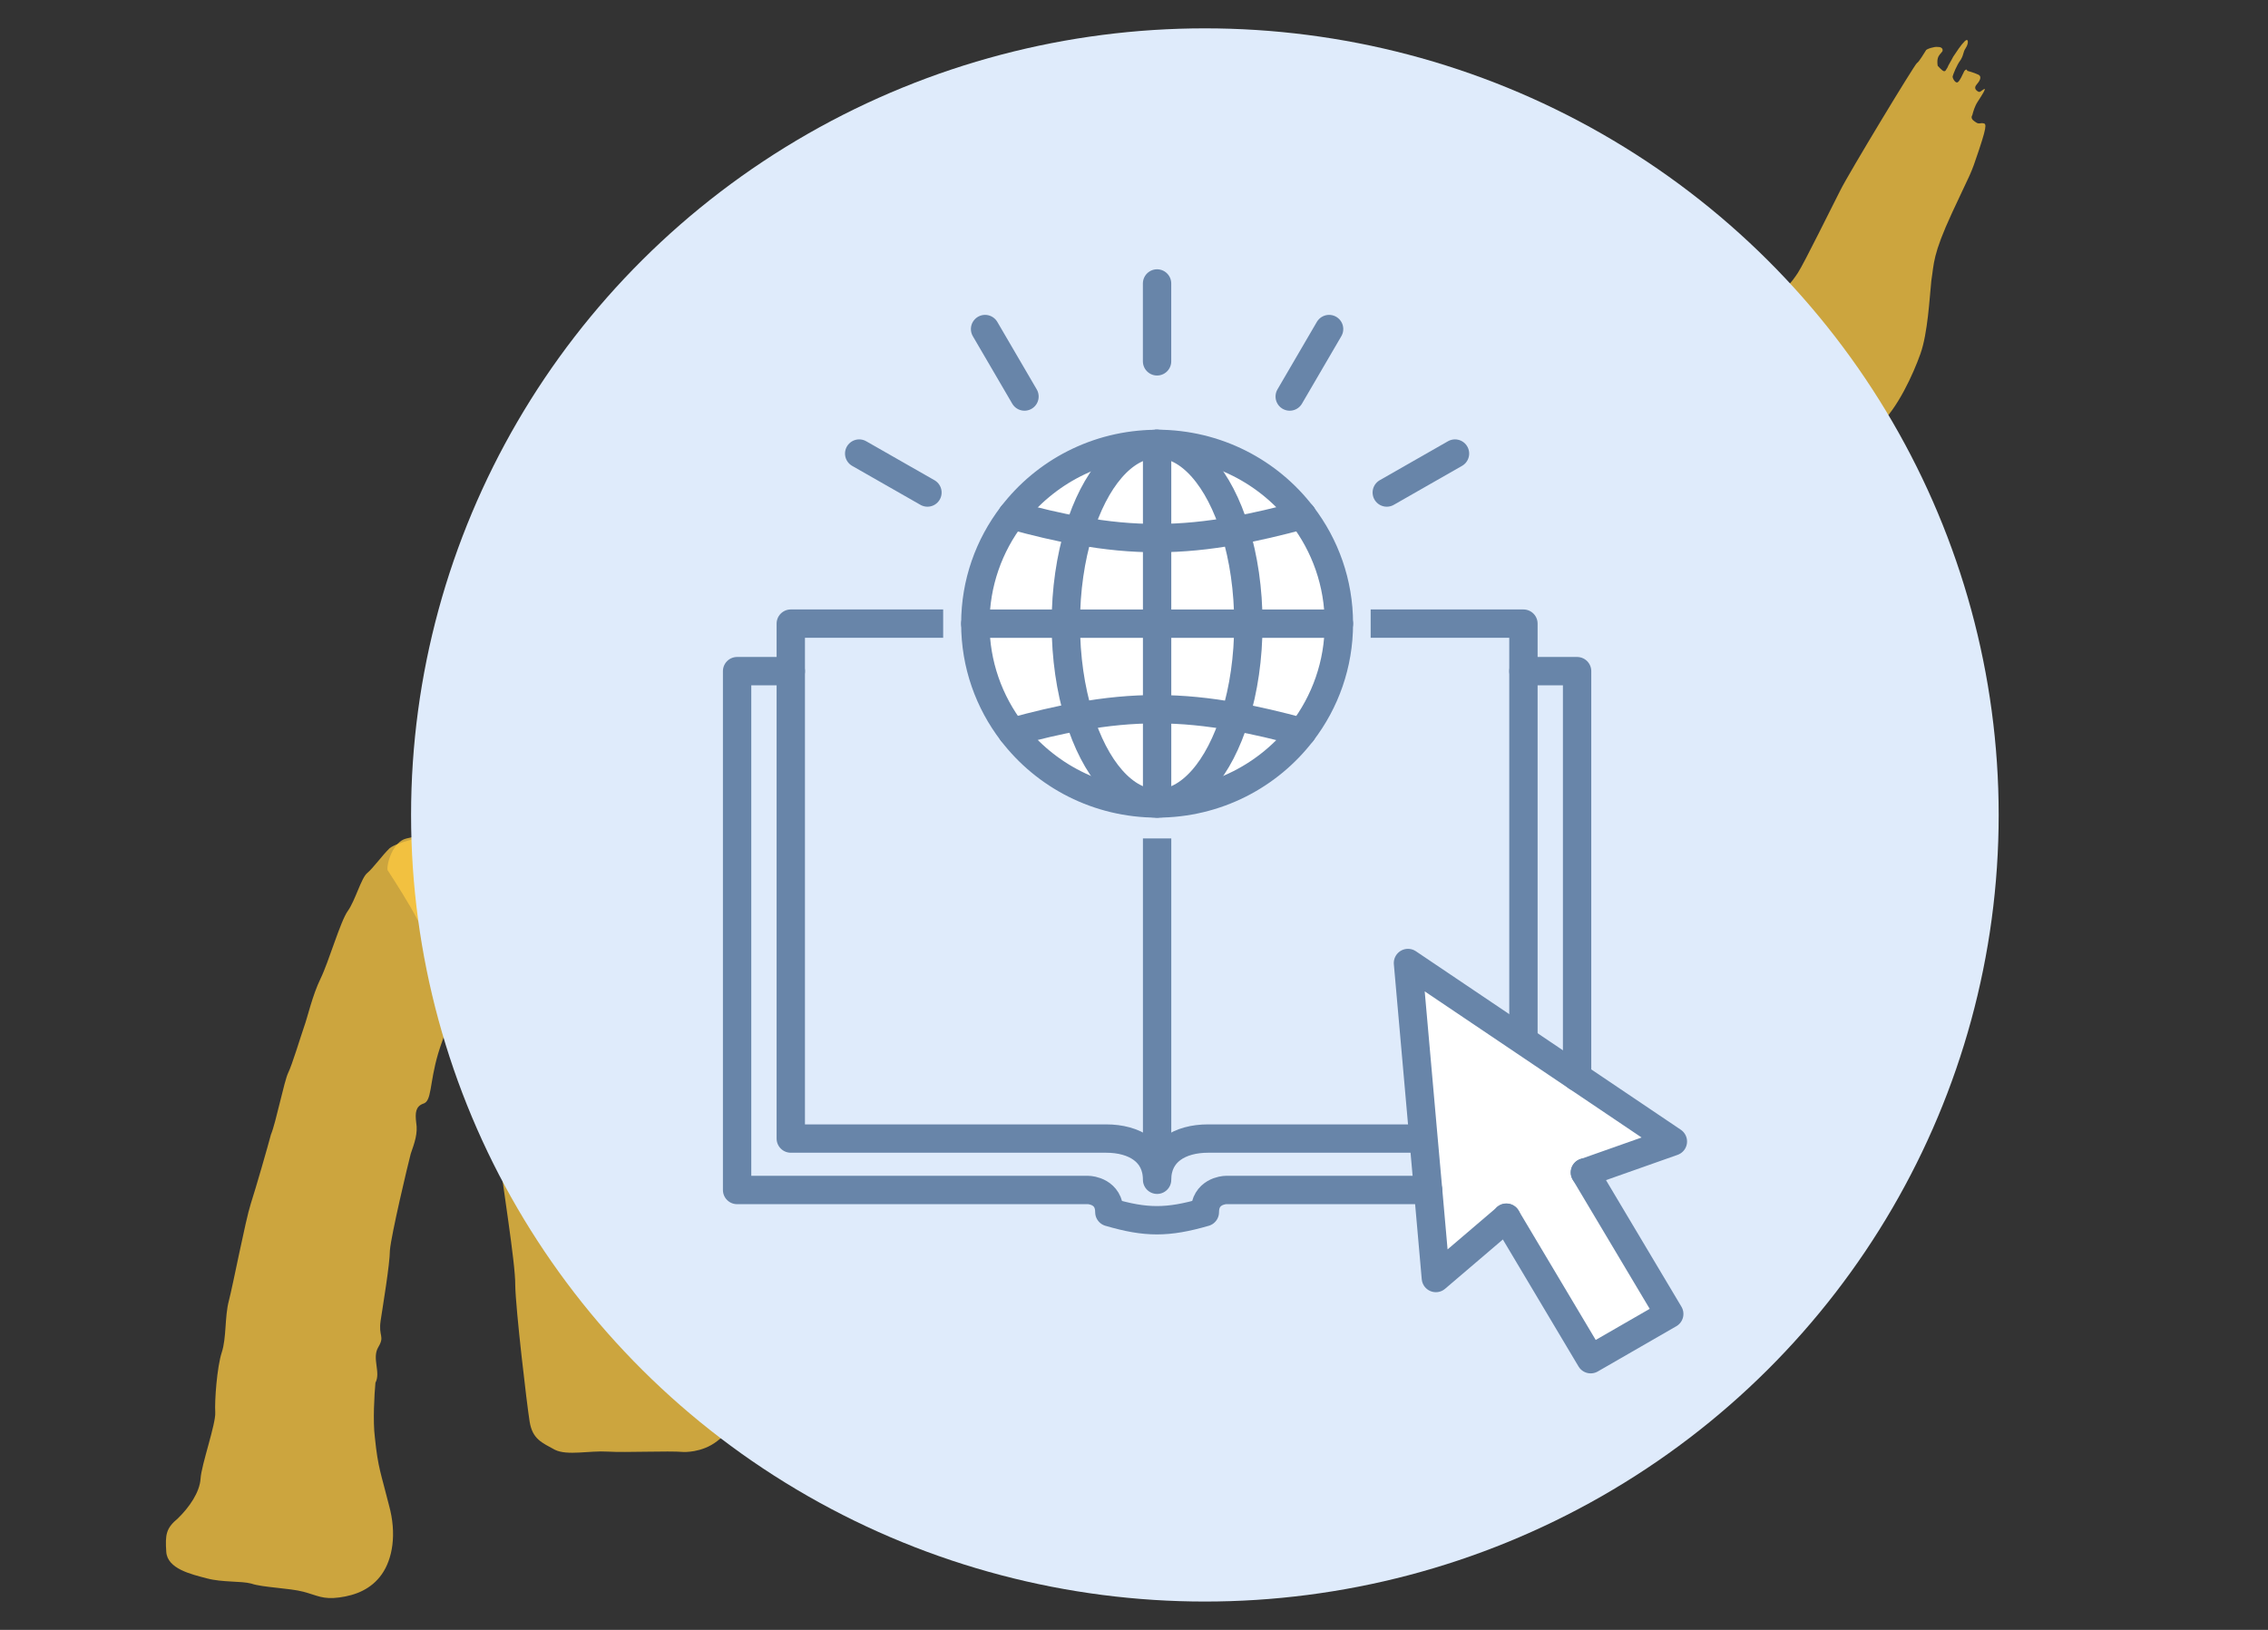 <svg width="160" height="115" viewBox="0 0 160 115" fill="none" xmlns="http://www.w3.org/2000/svg">
<rect x="0" y="0" width="160" height="115" fill="#333333" stroke="none"/>
<mask id="mask0_2051_4302" style="mask-type:alpha" maskUnits="userSpaceOnUse" x="0" y="0" width="160" height="115">
<rect width="160" height="115" fill="#D9D9D9"/>
</mask>
<g mask="url(#mask0_2051_4302)">
<path opacity="0.75" d="M26.449 101.444C26.668 103.611 26.894 104.001 27.437 106.188C28.012 108.253 27.68 110.011 26.939 111.068C26.198 112.125 25.094 112.559 23.932 112.713C22.77 112.868 22.388 112.569 21.402 112.308C20.416 112.048 18.514 112.007 17.729 111.733C16.99 111.538 15.705 111.66 14.595 111.366C13.486 111.073 11.805 110.695 11.729 109.488C11.652 108.281 11.705 107.833 12.549 107.133C13.348 106.355 14.089 105.298 14.149 104.325C14.208 103.351 15.236 100.458 15.185 99.653C15.134 98.849 15.306 96.454 15.644 95.423C15.983 94.391 15.848 92.905 16.141 91.796C16.434 90.686 17.315 86.106 17.686 84.951C18.058 83.796 18.885 80.916 19.113 80.053C19.464 79.222 20.045 76.277 20.331 75.693C20.617 75.109 21.184 73.215 21.457 72.43C21.698 71.768 22.044 70.211 22.616 69.044C23.188 67.876 24.015 64.996 24.535 64.276C25.055 63.556 25.479 61.954 25.901 61.604C26.323 61.254 26.954 60.365 27.486 59.847C28.064 59.406 29.661 59.103 31.089 58.689C32.595 58.23 34.932 58.122 36.003 57.812C37.119 57.579 38.229 57.873 38.358 58.632C38.487 59.391 37.622 60.416 37.291 60.922C36.959 61.427 35.139 64.573 34.697 65.247C34.255 65.922 31.542 72.194 30.91 74.335C30.279 76.476 30.479 77.716 29.842 77.877C29.329 78.071 29.277 78.519 29.361 79.201C29.49 79.96 29.249 80.622 28.976 81.407C28.78 82.146 27.6 87.109 27.508 88.206C27.494 89.257 27.024 92.034 26.854 93.176C26.684 94.318 27.164 94.248 26.69 95.045C26.215 95.843 26.882 96.811 26.486 97.563C26.413 98.335 26.295 100.282 26.449 101.444Z" fill="#FFCA42"/>
<path opacity="0.75" d="M69.525 46.23C69.065 45.977 67.858 46.053 66.429 46.467C65.781 46.428 65.132 46.388 64.729 46.413C63.756 46.354 60.296 47.22 59.504 47.472C58.868 47.634 58.556 47.815 58.536 48.139C58.004 48.658 57.516 49.255 56.795 49.987C55.652 51.07 54.689 53.716 53.693 56.486C52.619 59.302 48.676 75.469 48.212 77.721C47.749 79.972 46.741 82.541 46.352 81.515C45.919 80.411 44.679 74.874 44.085 71.882C43.898 70.844 42.339 66.014 41.951 64.988C41.64 63.917 39.224 59.586 38.447 58.787C37.669 57.988 37.098 57.903 36.092 57.967C35.086 58.031 33.846 58.23 33.087 58.359C32.327 58.488 29.647 58.901 28.653 59.166C27.738 59.386 27.269 60.91 27.34 61.39C27.34 61.39 28.28 62.825 28.96 63.994C29.595 65.085 31.492 68.884 31.9 69.585C32.308 70.286 33.532 72.39 33.732 73.63C33.932 74.87 35.147 80.004 35.249 81.614C35.396 83.301 36.37 89.097 36.349 90.674C36.373 92.329 37.164 99.066 37.364 100.306C37.564 101.545 38.225 101.786 39.147 102.293C40.022 102.723 41.574 102.341 42.871 102.421C44.169 102.5 47.109 102.354 48.206 102.446C48.206 102.446 49.504 102.525 50.582 101.689C51.66 100.853 51.504 100.944 53.434 98.882C55.363 96.82 54.657 95.249 55.704 93.284C56.751 91.319 57.659 85.888 58.122 83.637C58.585 81.385 61.214 68.695 62.067 66.217C62.308 65.555 62.679 64.4 63.115 62.999C63.393 64.193 63.703 65.264 63.91 65.978C64.622 68.276 65.397 71.581 66.012 72.996C66.75 74.444 68.228 76.087 69.279 76.101C70.408 76.07 72.855 75.794 74.523 75.971C76.191 76.148 78.962 75.891 79.975 75.302C80.988 74.712 80.087 73.88 79.588 73.023C79.089 72.166 78.604 70.258 78.314 68.862C77.945 67.512 76.832 65.239 76.606 63.597C76.303 62.001 74.53 56.982 74.414 56.424C74.298 55.866 71.819 49.276 71.159 47.783C71.055 47.426 70.796 47.16 70.582 46.971C70.758 46.556 70.064 46.438 69.525 46.23Z" fill="#FFCA42"/>
<path opacity="0.75" d="M69.28 76.104C70.721 75.891 74.393 76.466 76.191 76.15C77.944 75.756 80.721 76.226 82.166 72.256C83.611 68.286 83.813 61.284 85.486 56.451C87.204 51.696 89.384 45.943 90.608 42.31C90.608 42.31 91.856 46.069 93.151 48.653C94.447 51.237 97.287 52.713 99.747 52.638C102.207 52.562 104.9 52.351 106.886 51.821C108.795 51.337 110.835 49.106 111.804 47.186C112.695 45.312 113.296 42.042 114.011 40.583C114.681 39.045 116.559 30.442 117.688 30.411C118.818 30.38 122.671 31.266 124.651 31.262C126.63 31.258 131.27 31.165 132.569 29.992C133.868 28.819 134.968 26.406 135.482 24.959C135.996 23.512 136.122 21.04 136.247 19.82C136.449 18.555 136.333 17.997 137.718 15C139.104 12.003 138.974 12.496 139.618 10.557C140.263 8.617 140.107 8.708 139.782 8.688C139.503 8.746 139.458 8.668 139.289 8.558C139.121 8.447 139.03 8.291 139.14 8.123C139.206 7.876 139.303 7.506 139.524 7.169C139.745 6.832 140.187 6.157 139.954 6.294C139.72 6.43 139.687 6.553 139.519 6.442C139.35 6.332 139.259 6.176 139.448 5.962C139.636 5.748 139.857 5.411 139.565 5.268C139.273 5.125 138.78 4.994 138.78 4.994C138.78 4.994 138.768 4.793 138.579 5.007C138.436 5.299 138.26 5.714 138.105 5.805C137.949 5.896 137.722 5.506 137.755 5.383C137.787 5.259 138.028 4.598 138.327 4.215C138.581 3.755 138.457 3.722 138.678 3.385C138.899 3.048 138.874 2.645 138.607 2.905C138.341 3.164 138.01 3.67 137.789 4.007C137.645 4.299 137.424 4.636 137.392 4.759C137.281 4.928 137.249 5.051 137.126 5.019C137.002 4.986 136.698 4.642 136.698 4.642C136.698 4.642 136.64 4.363 136.705 4.116C136.77 3.87 136.926 3.779 137.036 3.61C137.101 3.364 136.855 3.299 136.654 3.311C136.53 3.279 135.894 3.44 135.862 3.564C135.751 3.732 135.387 4.361 135.231 4.452C135.075 4.543 130.395 12.273 129.822 13.441C129.283 14.485 127.279 18.571 126.837 19.246C126.395 19.92 125.798 20.685 125.415 20.386C125.033 20.087 120.387 19.453 118.855 19.51C117.369 19.644 112.963 19.601 111.502 20.138C110.009 20.798 107.548 22.126 106.825 24.111C106.103 26.096 102.151 38.305 102.151 38.305C102.151 38.305 99.204 31.988 98.842 31.364C98.479 30.741 98.051 30.364 97.11 30.181C96.17 29.998 88.31 30.295 87.473 30.47C86.636 30.644 83.805 31.874 83.396 32.425C82.986 32.976 79.236 38.183 78.15 40.797C77.063 43.411 74.909 49.568 74.46 50.768C73.933 52.013 71.194 57.883 70.544 59.096C69.848 60.231 68.611 70.652 67.707 72.325C66.848 74.077 66.555 75.186 67.184 75.55C67.768 75.836 69.28 76.104 69.28 76.104Z" fill="#FFCA42"/>
<ellipse cx="85" cy="57.5" rx="56" ry="55.5" fill="#DFEBFB"/>
<path d="M106.275 85.925L101.297 90.173L100.749 83.963L100.425 80.335L99.329 67.947L107.475 73.436L111.26 75.987L118.017 80.541L111.815 82.73L117.761 92.709L112.218 95.901L106.275 85.925Z" fill="white"/>
<path d="M94.454 44.001L88.069 44.003C88.069 41.599 87.731 39.355 87.14 37.439C88.606 37.174 90.157 36.812 91.856 36.351H91.858C93.488 38.477 94.454 41.128 94.454 44.001Z" fill="white"/>
<path d="M88.069 44.004H94.454C94.454 46.878 93.488 49.531 91.856 51.657C90.159 51.196 88.606 50.833 87.14 50.568C87.73 48.651 88.069 46.406 88.069 44.004Z" fill="white"/>
<path d="M81.632 31.319C85.808 31.319 89.518 33.293 91.857 36.352C90.16 36.812 88.607 37.175 87.141 37.44C86.012 33.772 83.967 31.32 81.63 31.32L81.632 31.319Z" fill="white"/>
<path d="M91.856 51.658C89.516 54.714 85.807 56.689 81.631 56.689C83.967 56.689 86.013 54.238 87.142 50.569C88.608 50.835 90.159 51.196 91.858 51.659L91.856 51.658Z" fill="white"/>
<path d="M88.069 44.004H81.631V37.969C83.418 37.966 85.208 37.789 87.142 37.439C87.731 39.355 88.071 41.601 88.071 44.003L88.069 44.004Z" fill="white"/>
<path d="M81.632 44.004H88.07C88.07 46.407 87.732 48.651 87.141 50.568C85.207 50.219 83.418 50.042 81.63 50.037V44.002L81.632 44.004Z" fill="white"/>
<path d="M81.631 31.319C83.967 31.319 86.013 33.77 87.142 37.439C85.208 37.788 83.418 37.965 81.631 37.969V31.32V31.319Z" fill="white"/>
<path d="M87.141 50.568C86.012 54.236 83.967 56.688 81.63 56.688V50.037C83.418 50.04 85.207 50.217 87.141 50.568Z" fill="white"/>
<path d="M81.631 50.037V56.688C79.294 56.688 77.244 54.23 76.117 50.553C78.053 50.204 79.84 50.032 81.631 50.037Z" fill="white"/>
<path d="M81.631 44.004V50.039C79.84 50.035 78.052 50.206 76.117 50.555C75.53 48.642 75.192 46.401 75.192 44.004H81.631Z" fill="white"/>
<path d="M81.631 37.969V44.004H75.192C75.192 41.607 75.53 39.366 76.117 37.453C78.052 37.802 79.84 37.974 81.631 37.969Z" fill="white"/>
<path d="M81.631 31.32V37.969C79.84 37.972 78.053 37.802 76.117 37.453C77.226 33.834 79.228 31.399 81.52 31.322C81.556 31.32 81.594 31.32 81.631 31.32Z" fill="white"/>
<path d="M81.521 31.32C79.229 31.398 77.227 33.834 76.118 37.452C74.652 37.191 73.101 36.825 71.401 36.357C73.718 33.323 77.386 31.354 81.521 31.32Z" fill="white"/>
<path d="M76.118 50.555C77.245 54.231 79.293 56.689 81.632 56.689C77.454 56.689 73.742 54.713 71.401 51.653C73.099 51.183 74.652 50.818 76.118 50.556V50.555Z" fill="white"/>
<path d="M76.117 37.453C75.53 39.366 75.193 41.607 75.193 44.004H68.808C68.808 41.131 69.772 38.485 71.402 36.358C73.1 36.826 74.653 37.193 76.119 37.453H76.117Z" fill="white"/>
<path d="M75.192 44.004C75.192 46.401 75.529 48.642 76.116 50.555C74.65 50.818 73.099 51.182 71.399 51.651C69.769 49.524 68.805 46.875 68.805 44.004H75.19H75.192Z" fill="white"/>
<path d="M55.787 47.354H52V83.963H76.784C76.907 83.963 78.261 84.064 78.261 85.527C80.852 86.284 82.359 86.289 84.998 85.527C84.998 84.064 86.35 83.963 86.476 83.963H100.746" stroke="#6885A9" stroke-width="2" stroke-linecap="round" stroke-linejoin="round"/>
<path d="M107.474 47.354H111.259V75.986" stroke="#6885A9" stroke-width="2" stroke-linecap="round" stroke-linejoin="round"/>
<path d="M66.537 44.001H55.787V80.333H78.036C80.021 80.333 81.629 81.266 81.629 83.241C81.629 81.266 83.239 80.333 85.225 80.333H100.423" stroke="#6885A9" stroke-width="2" stroke-linejoin="round"/>
<path d="M107.473 73.435V47.354V44.001H96.696" stroke="#6885A9" stroke-width="2" stroke-linejoin="round"/>
<path d="M81.63 59.159V81.923" stroke="#6885A9" stroke-width="2" stroke-linejoin="round"/>
<path d="M106.266 85.913L106.274 85.924L101.296 90.173L100.748 83.963L100.424 80.335L99.328 67.947L107.474 73.435L111.259 75.986L118.016 80.54L111.814 82.73" stroke="#6885A9" stroke-width="2" stroke-linecap="round" stroke-linejoin="round"/>
<path d="M111.809 82.722L111.814 82.73L117.76 92.708L112.218 95.901L106.274 85.924" stroke="#6885A9" stroke-width="2" stroke-linecap="round" stroke-linejoin="round"/>
<path d="M91.858 36.352C93.488 38.479 94.454 41.13 94.454 44.002C94.454 46.879 93.488 49.531 91.856 51.658C89.516 54.714 85.807 56.689 81.631 56.689C77.454 56.689 73.741 54.714 71.4 51.653C69.77 49.526 68.806 46.877 68.806 44.006C68.806 41.133 69.77 38.487 71.4 36.36C73.717 33.327 77.385 31.358 81.52 31.324" stroke="#6885A9" stroke-width="2" stroke-linecap="round" stroke-linejoin="round"/>
<path d="M81.63 31.319C85.806 31.319 89.517 33.293 91.856 36.352" stroke="#6885A9" stroke-width="2" stroke-linecap="round" stroke-linejoin="round"/>
<path d="M88.069 44.004C88.069 46.407 87.731 48.651 87.139 50.568C86.011 54.236 83.966 56.688 81.629 56.688C79.291 56.688 77.242 54.23 76.115 50.553C75.528 48.64 75.19 46.399 75.19 44.002C75.19 41.606 75.528 39.365 76.115 37.452C77.224 33.833 79.225 31.398 81.518 31.32C81.553 31.319 81.592 31.319 81.629 31.319C83.965 31.319 86.011 33.77 87.139 37.439C87.729 39.355 88.069 41.601 88.069 44.002V44.004Z" stroke="#6885A9" stroke-width="2" stroke-linecap="round" stroke-linejoin="round"/>
<path d="M68.806 44.004H75.191H81.631H88.069H94.454" stroke="#6885A9" stroke-width="2" stroke-linecap="round" stroke-linejoin="round"/>
<path d="M71.4 36.357C73.098 36.825 74.651 37.191 76.117 37.451C78.052 37.8 79.84 37.972 81.631 37.967C83.418 37.964 85.208 37.787 87.142 37.437C88.608 37.172 90.159 36.81 91.858 36.349H91.86" stroke="#6885A9" stroke-width="2" stroke-linecap="round" stroke-linejoin="round"/>
<path d="M71.4 51.651C73.098 51.182 74.651 50.817 76.117 50.555C78.052 50.206 79.84 50.034 81.631 50.039C83.418 50.042 85.208 50.219 87.142 50.569C88.608 50.834 90.159 51.196 91.858 51.659H91.86" stroke="#6885A9" stroke-width="2" stroke-linecap="round" stroke-linejoin="round"/>
<path d="M81.63 31.32V37.969V44.004V50.037V56.688" stroke="#6885A9" stroke-width="2" stroke-linecap="round" stroke-linejoin="round"/>
<path d="M81.627 25.495V20" stroke="#6885A9" stroke-width="2" stroke-linecap="round" stroke-linejoin="round"/>
<path d="M72.274 27.978L69.494 23.217" stroke="#6885A9" stroke-width="2" stroke-linecap="round" stroke-linejoin="round"/>
<path d="M65.428 34.751L60.613 32.002" stroke="#6885A9" stroke-width="2" stroke-linecap="round" stroke-linejoin="round"/>
<path d="M93.763 23.217L90.985 27.978" stroke="#6885A9" stroke-width="2" stroke-linecap="round" stroke-linejoin="round"/>
<path d="M102.645 32.002L97.832 34.751" stroke="#6885A9" stroke-width="2" stroke-linecap="round" stroke-linejoin="round"/>
</g>
</svg>
